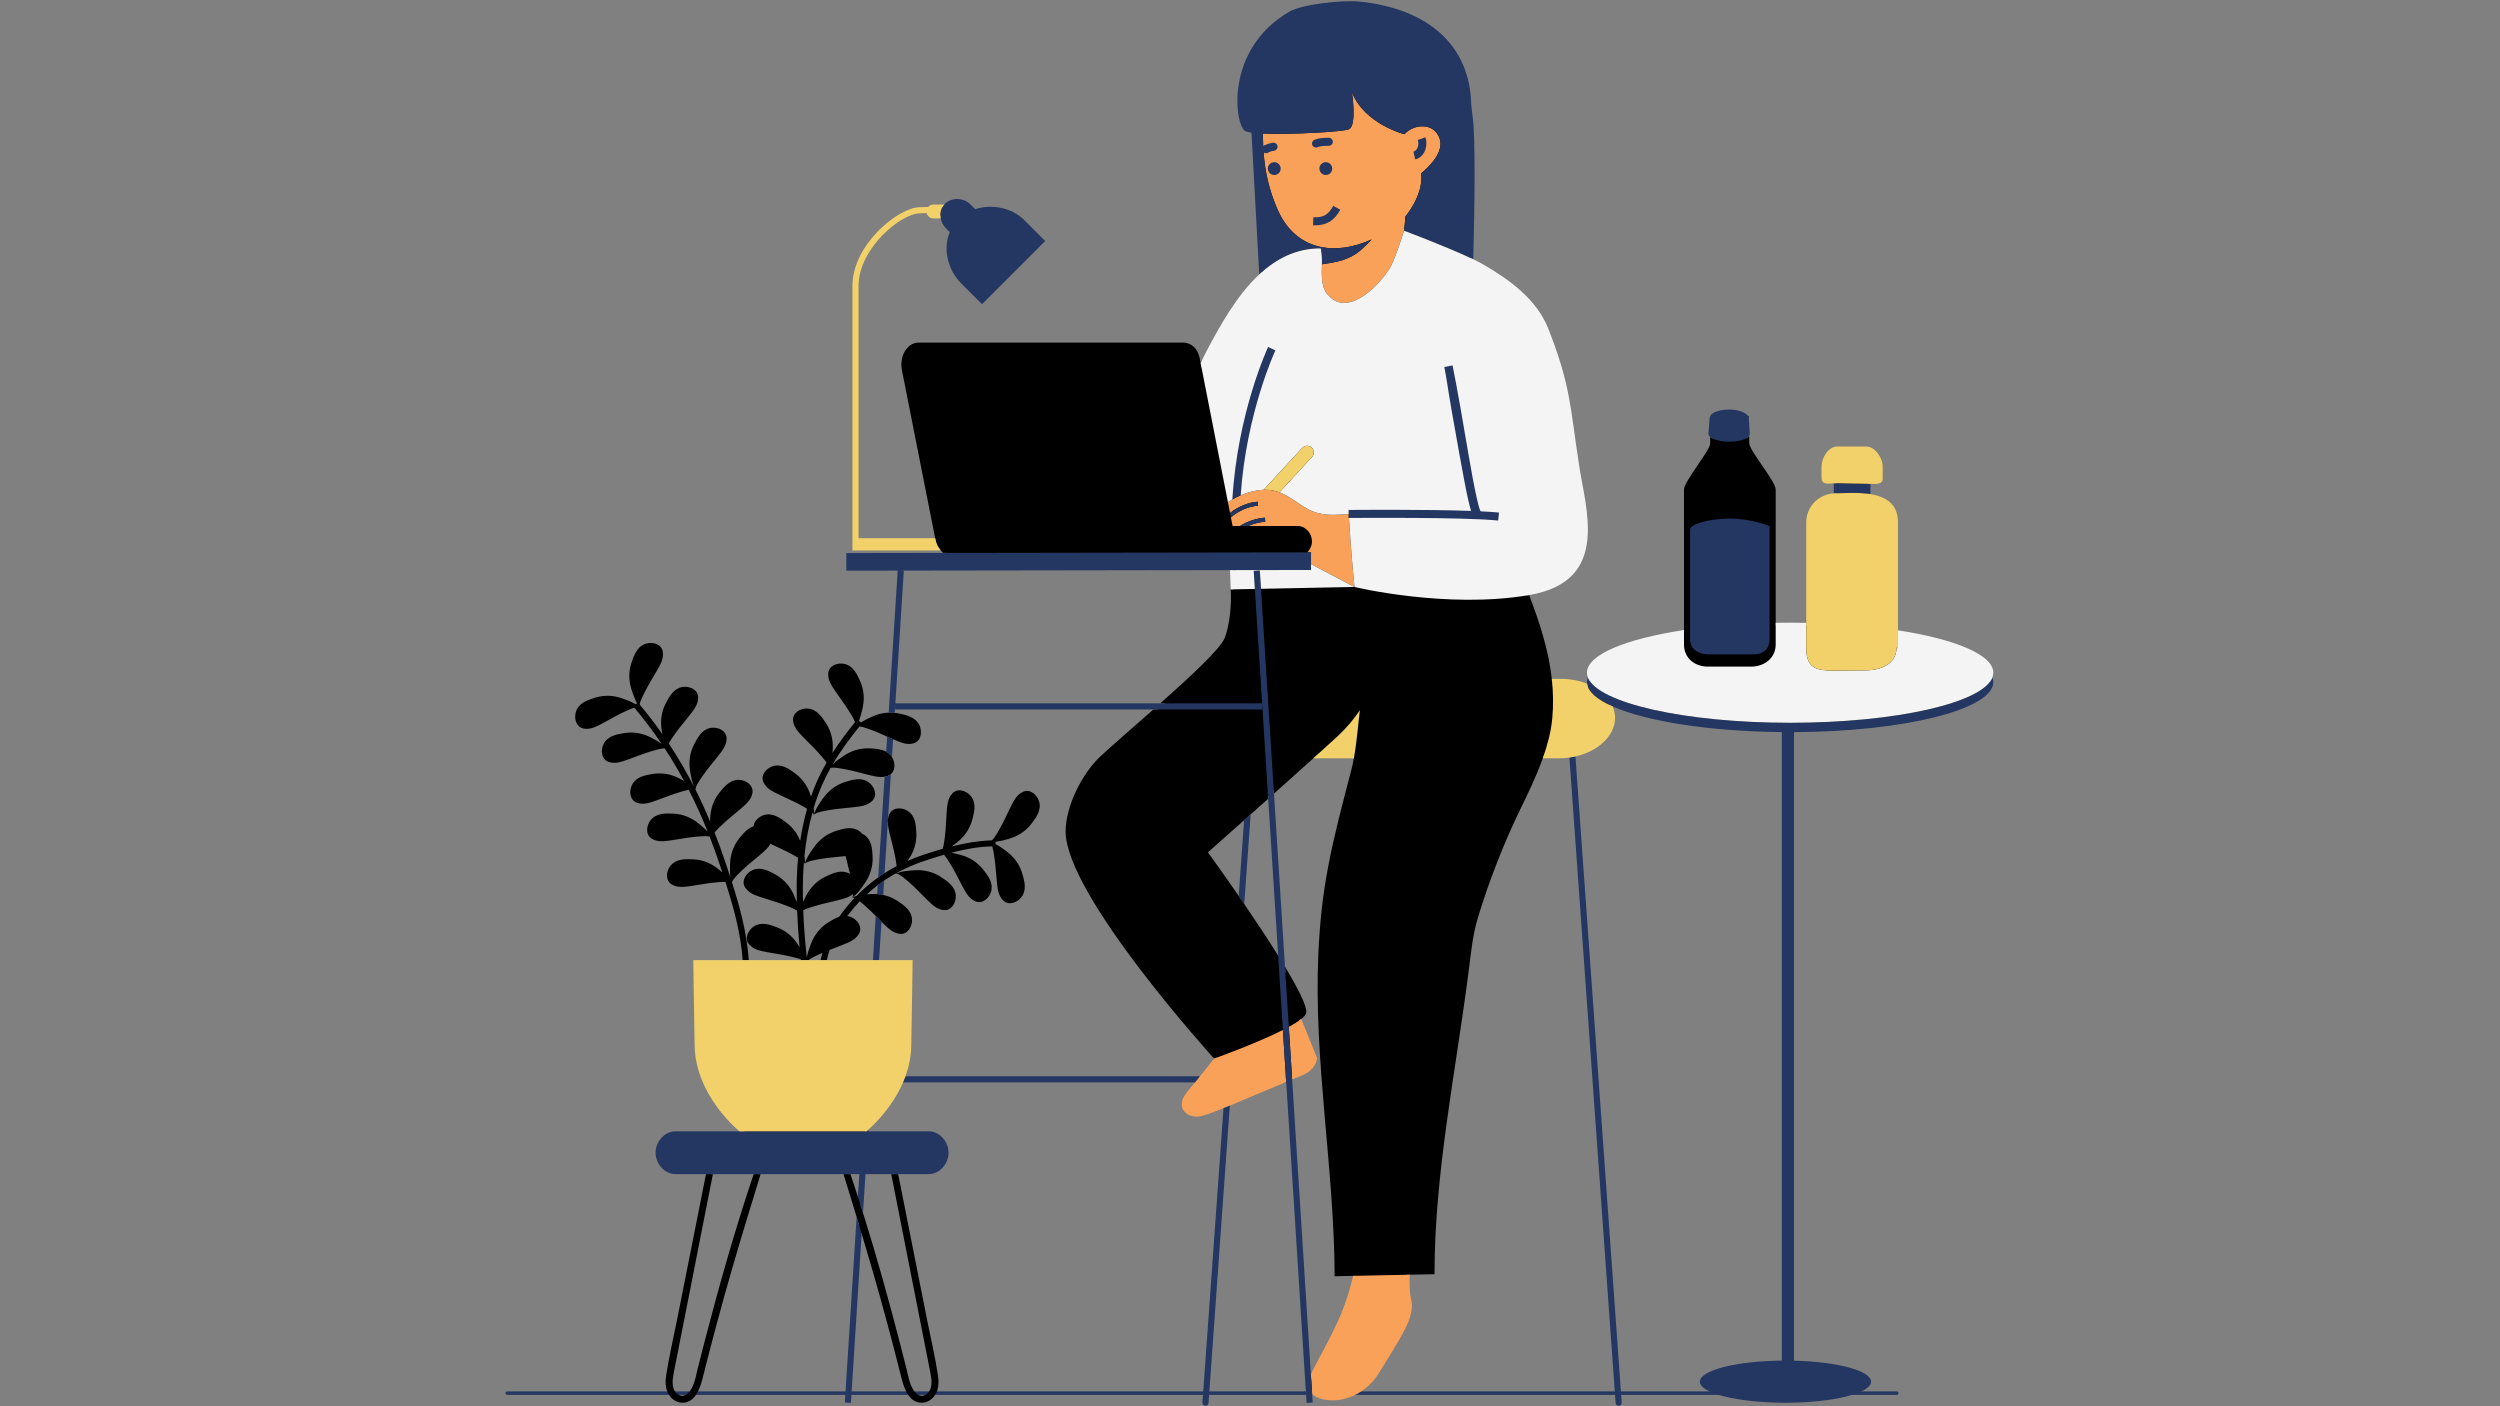 <svg xmlns="http://www.w3.org/2000/svg" xmlns:xlink="http://www.w3.org/1999/xlink" width="1920" zoomAndPan="magnify" viewBox="0 0 1440 810" height="1080" preserveAspectRatio="xMidYMid meet" version="1.2"><rect x="0" y="0" width="1440" height="810" fill="#808080" stroke="none"/><defs><clipPath id="7d95f69a91"><path d="M 377 0 L 1148.805 0 L 1148.805 810 L 377 810 Z M 377 0 "/></clipPath><clipPath id="1f07f633cd"><path d="M 691 132 L 1148.805 132 L 1148.805 417 L 691 417 Z M 691 132 "/></clipPath></defs><g id="c8c2cea94a"><path style="fill:none;stroke-width:2;stroke-linecap:round;stroke-linejoin:miter;stroke:#243762;stroke-opacity:1;stroke-miterlimit:4;" d="M 1.002 0.999 L 795.786 0.999 " transform="matrix(1.007,0,0,1.007,291.179,801.444)"/><path style=" stroke:none;fill-rule:nonzero;fill:currentColor;fill-opacity:1;" d="M 331.824 409.691 C 333.527 404.887 338.383 403.227 342.836 401.855 C 348.141 400.227 353.473 400.488 358.668 402.367 C 360.926 403.18 363.844 404.242 366.203 405.668 L 366.91 405.074 C 365.539 402.656 364.559 399.684 363.809 397.383 C 362.09 392.129 361.992 386.789 363.785 381.539 C 365.289 377.129 367.09 372.328 371.953 370.773 C 375.703 369.578 381.078 370.832 381.777 375.465 C 382.391 379.578 380.266 382.918 378.355 386.336 C 376.07 390.422 373.469 394.344 371.41 398.555 C 370.953 399.492 368.867 403.383 368.418 405.773 C 373.059 411.312 377.418 417 381.535 422.863 C 381.406 422.16 381.285 421.477 381.176 420.848 C 380.246 415.398 380.926 410.102 383.461 405.168 C 385.59 401.02 388.07 396.539 393.105 395.703 C 396.992 395.059 402.125 397.09 402.141 401.777 C 402.152 405.93 399.562 408.926 397.172 412.031 C 394.32 415.742 391.18 419.246 388.527 423.109 C 388.059 423.793 386.316 426.16 385.219 428.258 C 390.594 436.371 395.531 444.84 400.074 453.766 C 398.684 450.973 398.027 447.199 397.547 444.398 C 396.613 438.949 397.293 433.652 399.824 428.719 C 401.961 424.574 404.441 420.09 409.473 419.254 C 413.359 418.613 418.492 420.645 418.512 425.328 C 418.523 429.48 415.934 432.477 413.547 435.582 C 410.691 439.293 407.551 442.797 404.898 446.66 C 404.121 447.797 399.812 453.582 400.809 455.047 C 400.586 454.719 400.383 454.363 400.188 453.992 C 400.324 454.262 400.457 454.531 400.594 454.797 C 400.66 454.883 400.742 454.961 400.809 455.047 C 400.77 454.996 400.703 454.957 400.648 454.914 C 403.609 460.801 406.398 466.883 409.035 473.195 C 409.043 472.609 409.059 472.035 409.074 471.5 C 409.227 465.977 410.934 460.914 414.387 456.574 C 417.293 452.93 420.605 449.016 425.703 449.184 C 429.641 449.32 434.277 452.316 433.371 456.914 C 432.57 460.988 429.441 463.418 426.492 465.992 C 422.965 469.07 419.195 471.891 415.836 475.16 C 415.246 475.734 413.09 477.699 411.602 479.531 C 413.773 485.07 415.852 490.758 417.82 496.66 C 418.789 499.562 419.773 502.523 420.75 505.531 C 420.375 502.934 420.441 500.059 420.504 497.809 C 420.656 492.281 422.363 487.219 425.816 482.875 C 428.082 480.035 430.609 477.059 434.02 475.953 C 434.312 472.918 437.129 470.348 439.996 469.484 C 444.883 468.012 449.086 470.941 452.832 473.723 C 456.562 476.496 459.223 480.082 460.91 484.293 C 461.887 477.867 463.211 471.703 464.902 465.836 C 463.414 464.918 461.953 464.152 461.445 463.863 C 457.359 461.566 452.992 459.809 448.797 457.734 C 445.285 456.004 441.637 454.457 439.816 450.723 C 437.762 446.512 441.477 442.426 445.242 441.293 C 450.129 439.82 454.336 442.75 458.078 445.527 C 462.531 448.832 465.477 453.289 467.043 458.594 C 467.07 458.68 467.098 458.777 467.125 458.867 C 468.066 456.188 469.062 453.551 470.16 451.004 C 471.945 446.887 473.965 442.992 476.109 439.266 C 474.812 437.41 473.059 435.484 472.559 434.895 C 469.523 431.32 466.039 428.164 462.812 424.766 C 460.121 421.922 457.234 419.211 456.82 415.074 C 456.352 410.414 461.25 407.867 465.18 408.109 C 470.273 408.418 473.203 412.621 475.754 416.527 C 478.785 421.172 480.008 426.367 479.637 431.883 C 479.602 432.449 479.555 433.062 479.508 433.691 C 483.711 427.145 488.211 421.25 492.512 415.961 C 491.594 413.688 489.758 410.832 489.297 410.055 C 486.895 406.031 483.98 402.332 481.371 398.449 C 479.184 395.199 476.789 392.047 477.066 387.898 C 477.375 383.227 482.633 381.527 486.469 382.418 C 491.438 383.57 493.629 388.199 495.492 392.473 C 497.711 397.559 498.051 402.887 496.773 408.266 C 496.289 410.305 495.68 412.859 494.766 415.145 L 495.945 416.113 C 498.008 414.773 500.402 413.676 502.305 412.805 C 505.402 411.391 508.598 410.59 511.859 410.453 C 512.402 410.43 512.949 410.434 513.496 410.453 L 518.586 330.324 L 518.84 330.34 L 513.75 410.465 C 514.293 410.488 514.836 410.527 515.379 410.582 C 516.266 410.676 517.152 410.805 518.047 411 C 522.598 411.996 527.57 413.254 529.664 417.902 C 531.277 421.492 530.633 426.977 526.105 428.191 C 522.094 429.27 518.535 427.531 514.922 426.016 C 514.754 425.945 514.582 425.867 514.414 425.793 C 513.879 425.566 513.352 425.328 512.82 425.094 L 512.238 434.285 C 512.758 434.75 513.242 435.289 513.668 435.926 C 513.699 435.973 513.727 436.027 513.758 436.074 C 515.617 438.988 515.984 443.531 513.137 445.867 C 512.766 446.172 512.352 446.441 511.871 446.664 C 511.727 446.727 511.582 446.766 511.441 446.824 L 509.875 471.414 L 511.5 471.598 C 511.5 471.57 511.504 471.543 511.508 471.52 C 511.648 470.66 511.883 469.801 512.281 468.941 C 514.258 464.695 519.773 465.004 523.027 467.215 C 527.25 470.082 527.625 475.195 527.824 479.848 C 528.062 485.395 526.461 490.484 523.328 495.043 C 523.148 495.301 522.953 495.582 522.762 495.859 C 525.594 494.625 528.508 493.492 531.531 492.48 C 535.281 491.23 539.109 490.031 542.984 488.93 C 543.75 486.582 544.113 482.938 544.242 482.008 C 544.875 477.359 544.898 472.656 545.277 467.992 C 545.594 464.082 545.688 460.129 548.484 457.059 C 551.645 453.598 556.812 455.547 559.258 458.629 C 562.426 462.625 561.254 467.617 560.047 472.121 C 558.613 477.48 555.559 481.859 551.207 485.27 C 550.316 485.969 549.301 486.762 548.219 487.535 C 555.875 485.613 563.664 484.273 571.383 484.035 C 573.121 482.332 575.199 478.453 575.723 477.551 C 578.082 473.504 579.906 469.164 582.039 464.996 C 583.824 461.512 585.426 457.887 589.188 456.121 C 593.43 454.129 597.457 457.91 598.539 461.695 C 599.934 466.598 596.945 470.762 594.109 474.461 C 590.734 478.863 586.238 481.742 580.91 483.227 C 578.758 483.828 576.012 484.582 573.422 484.848 L 573.414 486.188 C 575.664 487.355 577.875 488.977 579.617 490.266 C 584.062 493.551 587.238 497.844 588.824 503.164 C 590.152 507.629 591.461 512.586 588.41 516.672 C 586.047 519.824 580.938 521.914 577.688 518.543 C 574.801 515.555 574.598 511.598 574.172 507.703 C 573.664 503.051 573.508 498.348 572.746 493.723 C 572.605 492.879 572.207 489.805 571.516 487.504 C 563.664 487.672 555.707 489.137 547.879 491.195 C 549.598 491.496 551.285 491.91 552.707 492.262 C 558.074 493.598 562.648 496.352 566.148 500.656 C 569.086 504.277 572.195 508.355 570.934 513.293 C 569.957 517.109 566.035 521 561.742 519.125 C 557.93 517.469 556.23 513.891 554.348 510.457 C 552.098 506.348 550.16 502.062 547.68 498.082 C 547.191 497.297 545.402 494.176 543.758 492.336 C 540.008 493.418 536.293 494.602 532.656 495.82 C 527.121 497.664 521.98 499.871 517.168 502.441 C 516.762 502.773 516.344 503.082 515.926 503.336 C 518.934 501.746 523.559 501.465 526.855 501.266 C 532.371 500.938 537.562 502.191 542.188 505.25 C 546.078 507.828 550.258 510.785 550.539 515.879 C 550.75 519.812 548.172 524.695 543.512 524.199 C 539.383 523.754 536.688 520.848 533.863 518.137 C 530.492 514.895 527.352 511.383 523.797 508.328 C 522.758 507.43 517.492 502.527 515.918 503.34 C 515.918 503.34 515.914 503.34 515.91 503.34 C 515.914 503.34 515.918 503.34 515.918 503.336 C 516.055 503.254 516.156 503.113 516.246 502.941 C 513.832 504.27 511.496 505.688 509.25 507.211 C 508.668 507.609 508.105 508.035 507.535 508.441 L 507.105 515.191 C 507.648 515.27 508.188 515.367 508.723 515.48 C 511.625 516.102 514.395 517.227 516.98 518.941 C 520.867 521.516 525.055 524.477 525.332 529.57 C 525.539 533.5 522.961 538.387 518.305 537.887 C 514.172 537.445 511.477 534.539 508.656 531.824 C 508.348 531.531 508.047 531.223 507.742 530.922 C 507.227 530.414 506.715 529.895 506.203 529.379 L 504.598 554.648 L 524.016 554.648 C 523.934 560.785 523.625 582.855 523.258 602.293 C 523.156 607.949 522.066 613.699 520.012 619.375 L 519.219 621.562 L 691.941 621.562 L 695.012 617.766 C 698.285 613.695 700.602 610.746 700.602 610.746 L 701.453 609.656 L 700.98 609.137 C 699.918 609.527 699.32 609.738 699.32 609.738 L 699.316 609.734 C 699.242 609.656 613.633 515.477 613.801 478.836 C 613.867 464.27 623.27 445.609 633.758 435.75 C 639.801 430.07 651.859 419.703 664.402 408.625 L 666.871 408.625 L 668.723 406.988 L 517.293 406.988 L 517.293 406.734 L 669 406.734 L 669.465 406.324 C 669.938 405.906 670.371 405.512 670.832 405.102 L 668.379 405.102 C 685.672 389.734 702.777 373.816 705.336 367.66 C 708.359 360.391 709.473 347.52 708.891 339.492 L 709.164 339.484 L 710.523 339.457 C 710.523 339.43 710.523 339.398 710.52 339.371 C 710.5 338.844 710.332 334.445 710.129 328.316 L 710.078 326.734 L 489.121 327.074 L 489.121 320.191 L 547.551 320.098 L 545.691 318.469 L 543.219 318.469 C 542.742 318.051 542.285 317.574 541.863 317.055 C 541.453 316.551 541.078 316 540.727 315.422 L 492.641 315.422 L 492.641 164.668 C 492.641 142.188 518.277 121.027 529.926 120.977 C 531.5 120.969 533.125 120.914 534.754 120.812 L 535.43 120.77 L 535.875 120.262 C 536.336 119.738 536.961 119.449 537.637 119.449 L 544.648 119.434 L 545.273 118.746 L 545.512 118.508 C 546.957 117.062 549.02 116.266 551.324 116.266 C 553.773 116.266 556.082 117.172 557.668 118.754 L 561.27 122.355 L 562.223 122.043 C 564.848 121.176 567.637 120.738 570.512 120.738 C 577.586 120.738 584.289 123.383 588.902 127.996 L 599.723 138.816 L 565.637 172.902 L 554.812 162.082 C 547.375 154.641 544.809 143.23 548.566 134.336 L 548.996 133.32 L 546.047 130.375 C 544.742 129.066 543.824 127.34 543.461 125.5 L 543.203 124.18 L 537.656 124.191 C 536.559 124.191 535.613 123.445 535.352 122.375 L 535.035 121.059 L 533.684 121.125 C 532.523 121.184 531.266 121.223 529.926 121.23 C 518.047 121.281 492.895 141.867 492.895 164.668 L 492.895 311.656 L 539.078 311.656 C 538.918 311.121 538.77 310.578 538.656 310.023 C 538.656 310.02 538.656 310.016 538.656 310.012 L 519.523 213.289 C 517.887 204.918 522.645 197.324 529.16 197.324 L 681.375 197.324 C 685.906 197.324 689.863 200.457 691.008 206.273 L 691.582 209.195 L 692.125 211.961 L 693.07 209.867 C 694.148 207.488 695.188 205.336 696.258 203.297 C 704.246 188.164 713.82 171.031 726.422 159.285 L 726.98 158.766 L 722.418 74.961 L 721.078 74.781 C 719.023 74.508 718.297 74.223 718.082 74.113 C 716.973 73.559 714.68 68.66 714.398 59.863 C 714.145 51.863 715.484 24.496 743.355 8.199 C 749.285 4.734 766.426 2.316 778.098 2.316 C 779.922 2.316 781.473 2.383 782.715 2.508 C 822.73 6.578 845.719 28.027 845.781 61.352 C 845.781 61.863 845.766 62.355 845.746 62.852 L 845.727 63.574 L 845.84 65.234 L 846.293 65.238 C 847.961 72.488 848.199 102.078 846.961 149.293 L 846.934 150.348 L 847.887 150.809 C 850.133 151.891 851.973 152.848 853.352 153.645 C 866.949 161.488 883.426 172.676 890.199 189.691 C 900.602 215.84 902.566 230.086 905.285 249.809 C 906.016 255.133 906.777 260.637 907.766 266.945 C 908.254 270.445 908.945 274.188 909.68 278.152 C 912.77 294.871 916.273 313.82 907.188 326.84 C 901.984 334.293 893.258 338.977 880.504 341.152 L 878.543 341.488 L 879.129 343.023 C 879.68 342.934 880.23 342.859 880.777 342.766 C 880.777 342.766 880.781 342.766 880.781 342.766 C 886.828 358.613 891.988 374.418 893.832 391.02 C 893.895 391.562 893.926 392.109 893.977 392.656 L 899.027 392.656 C 904.133 392.656 909.16 393.586 913.574 395.344 L 916.152 396.375 L 915.77 393.395 C 915.746 393.227 915.719 393.062 915.719 392.891 C 915.719 392.215 915.855 391.52 916.141 390.766 L 916.359 390.188 L 916.141 389.613 C 915.855 388.859 915.719 388.164 915.719 387.488 C 915.719 378.562 937.008 369.57 969.973 364.555 L 969.973 281.969 C 969.973 277.301 985.062 259.402 985.062 255.512 C 985.062 253.723 985.078 253.219 985.094 251.664 C 985.516 252.027 986.074 252.363 986.715 252.668 L 986.734 250.918 L 986.156 250.422 C 985.785 250.105 985.703 249.895 985.691 249.895 L 986.391 240.77 C 986.457 240.59 986.559 240.34 986.648 240.191 C 987.281 239.113 990.742 237.516 996.164 237.516 C 1001.184 237.516 1004.656 239.27 1005.523 240.516 L 1005.758 240.855 L 1005.758 241.973 C 1005.758 241.973 1006.23 249.906 1006.238 250.02 C 1006.238 250.02 1006.227 250.078 1006.145 250.199 L 1005.84 250.637 C 1005.84 250.637 1005.879 251.762 1005.906 252.449 C 1006.617 252.051 1007.16 251.602 1007.492 251.121 C 1007.551 253.125 1007.613 253.531 1007.613 255.512 C 1007.613 259.402 1022.801 277.301 1022.801 281.969 L 1022.801 360.371 L 1022.832 360.371 C 1025.574 360.324 1028.328 360.293 1031.117 360.293 C 1034.242 360.293 1037.32 360.332 1040.379 360.391 L 1042.047 360.426 L 1042.047 300.824 C 1042.047 292.836 1048.328 286.254 1056.344 285.84 L 1057.891 285.758 L 1057.891 276.664 L 1055.152 276.824 C 1054.398 276.875 1053.691 276.926 1053.051 276.926 C 1051.156 276.926 1050.848 276.645 1050.848 274.906 L 1050.848 268.695 C 1050.848 264.387 1054.398 258.832 1058.168 258.832 L 1075.02 258.832 C 1078.953 258.832 1082.801 264.48 1082.801 268.695 L 1082.801 275.516 C 1082.801 276.449 1082.801 277.125 1079.551 277.125 C 1079.047 277.125 1078.527 277.109 1077.992 277.094 L 1075.758 277.043 L 1075.758 286.008 L 1077.125 286.234 C 1087.004 287.863 1091.605 292.496 1091.605 300.824 L 1091.605 364.461 L 1092.988 364.676 C 1125.512 369.703 1146.523 378.66 1146.523 387.492 C 1146.523 388.172 1146.387 388.863 1146.102 389.617 L 1145.883 390.195 L 1146.102 390.77 C 1146.387 391.523 1146.523 392.219 1146.523 392.895 C 1146.523 405.77 1101.051 419.766 1033.359 420.082 L 1031.734 420.086 L 1031.734 785.344 L 1033.328 785.383 C 1060.879 786.055 1076.117 791.992 1076.117 795.836 C 1076.117 800.227 1057.977 806.348 1028.43 806.352 C 998.891 806.352 980.75 800.227 980.75 795.836 C 980.75 791.648 998.094 785.629 1026.34 785.332 L 1027.957 785.316 L 1027.957 420.078 L 1026.34 420.062 C 986.219 419.664 949.148 414.062 929.59 405.449 L 925.82 403.789 L 927.426 407.582 C 928.297 409.641 928.711 411.758 928.648 413.871 C 928.398 422.941 919.531 431.266 907.094 434.121 L 905.73 434.434 L 932.473 807.969 L 932.344 808.105 C 932.285 808.105 932.223 808.062 932.219 807.988 L 905.48 434.496 L 903.746 434.742 C 901.746 435.031 899.73 435.176 897.754 435.176 L 889.191 435.176 C 889.004 435.719 888.824 436.266 888.629 436.809 C 884.938 447.191 880.02 457.277 875.59 466.348 C 866.414 485.141 857.395 508.168 851.199 528.816 C 848.23 538.723 847.27 549.027 845.977 559.16 C 838.609 616.898 826.254 675.66 826.281 733.938 L 812.027 734.23 L 810.391 734.266 C 810.094 740.41 810.398 745.445 811.301 749.23 C 813.172 757.09 806.977 767.117 798.406 780.996 C 796.75 783.684 794.996 786.523 793.184 789.535 C 786.316 800.941 775.406 805.004 767.484 805.004 C 763.27 805.004 759.469 803.895 756.789 801.883 L 753.953 799.758 L 754.371 806.34 L 754.117 806.359 L 742.395 621.832 L 739.848 621.832 L 739.543 621.961 C 737.457 622.852 730.332 625.887 722.039 629.328 C 716.73 631.574 711.945 633.602 707.75 635.328 L 706.816 635.715 L 694.484 807.992 C 694.48 808.047 694.441 808.086 694.402 808.098 L 694.266 807.973 L 694.23 807.969 L 706.555 635.832 L 704.129 636.809 C 699.324 638.746 692.617 641.34 689.863 641.559 L 689.758 641.566 C 689.758 641.566 689.43 641.582 689.266 641.582 C 687.809 641.582 686.332 641.211 685.113 640.527 C 684.125 639.977 682.855 638.973 682.441 637.316 C 681.715 634.441 683.844 631.371 686.258 628.484 C 687.359 627.168 688.469 625.828 689.555 624.5 L 691.75 621.832 L 519.066 621.832 L 518.645 622.816 C 512.527 636.984 502.105 646.82 499.059 649.5 L 498.547 649.945 L 498.336 653.273 L 534.957 653.273 C 540.172 653.273 544.746 658.273 544.746 663.969 C 544.746 669.66 540.172 674.656 534.957 674.656 L 515.352 674.656 L 515.676 676.293 L 517.344 676.293 C 520.855 693.984 524.371 711.676 527.879 729.371 C 529.98 739.914 532.07 750.453 534.168 761 C 536.199 771.238 538.617 781.473 540.211 791.785 C 540.812 795.695 540.891 799.867 538.699 803.336 C 536.875 806.23 533.719 808.238 530.211 807.953 C 523.078 807.375 520.559 798.938 519.129 793.254 C 514.047 772.949 508.605 752.715 502.812 732.59 C 500.699 725.254 498.523 717.938 496.332 710.625 C 496.305 710.527 496.273 710.438 496.246 710.344 L 494.699 710.52 L 488.613 806.352 L 488.359 806.336 L 494.77 705.434 C 494.32 703.938 493.871 702.441 493.418 700.945 C 490.922 692.723 488.398 684.504 485.859 676.289 L 487.57 676.289 C 487.52 676.125 487.469 675.969 487.422 675.805 L 487.066 674.656 L 436.922 674.656 L 436.566 675.805 C 436.516 675.965 436.465 676.129 436.414 676.289 L 438.125 676.289 C 432.348 695.016 426.605 713.754 421.18 732.59 C 415.383 752.711 409.945 772.949 404.859 793.254 C 403.422 798.938 400.914 807.371 393.777 807.953 C 390.258 808.234 387.117 806.223 385.281 803.332 C 383.098 799.867 383.168 795.691 383.773 791.781 C 385.371 781.469 387.789 771.234 389.82 760.996 C 391.922 750.453 394.008 739.91 396.109 729.371 C 399.617 711.672 403.133 693.98 406.648 676.289 L 408.312 676.289 L 408.637 674.656 L 389.031 674.656 C 383.82 674.656 379.25 669.66 379.25 663.969 C 379.25 658.27 383.82 653.27 389.031 653.27 L 430.621 653.27 L 426.977 650.363 C 426.727 650.164 402.254 630.301 401.754 602.301 C 401.387 582.867 401.082 560.793 400.996 554.66 L 429.516 554.66 L 429.402 553.027 L 427.766 553.027 C 426.676 537.352 422.406 522.133 417.832 507.945 C 415.59 507.926 413.062 508.219 412.305 508.277 C 407.633 508.656 403.031 509.645 398.391 510.277 C 394.512 510.805 390.625 511.566 387.023 509.488 C 382.965 507.148 383.758 501.688 386.246 498.633 C 389.473 494.676 394.598 494.754 399.254 494.961 C 404.797 495.215 409.73 497.254 413.992 500.773 C 414.629 501.297 415.332 501.879 416.051 502.504 C 415.527 500.914 415.004 499.34 414.484 497.781 C 412.652 492.297 410.727 486.996 408.719 481.832 C 406.344 481.363 401.922 481.887 400.871 481.969 C 396.199 482.352 391.598 483.336 386.957 483.973 C 383.078 484.5 379.191 485.258 375.59 483.188 C 371.535 480.844 372.324 475.379 374.812 472.328 C 378.039 468.375 383.164 468.445 387.82 468.656 C 393.363 468.906 398.297 470.949 402.559 474.469 C 404.109 475.746 406.031 477.344 407.641 479.082 C 404.27 470.633 400.633 462.598 396.703 454.91 C 394.559 455.34 392.266 456.074 391.559 456.277 C 387.047 457.57 382.734 459.438 378.309 460.969 C 374.609 462.246 370.945 463.754 367.008 462.43 C 362.57 460.93 362.273 455.418 364.113 451.934 C 366.504 447.422 371.543 446.488 376.148 445.777 C 381.633 444.938 386.871 445.973 391.742 448.586 C 392.453 448.969 393.234 449.387 394.039 449.844 C 390.539 443.348 386.816 437.094 382.844 431.047 C 380.414 431.062 376.199 432.438 375.191 432.723 C 370.684 434.016 366.371 435.883 361.945 437.414 C 358.242 438.695 354.582 440.203 350.645 438.875 C 346.207 437.379 345.91 431.863 347.75 428.383 C 350.133 423.871 355.176 422.938 359.785 422.227 C 365.266 421.387 370.504 422.422 375.379 425.035 C 377.098 425.957 379.223 427.105 381.105 428.445 C 376.238 421.242 371.008 414.316 365.371 407.609 C 363.09 408.316 360.375 409.66 359.609 410.004 C 355.336 411.938 351.336 414.414 347.184 416.57 C 343.707 418.379 340.305 420.402 336.215 419.66 C 331.609 418.816 330.512 413.402 331.824 409.691 Z M 737.852 550.305 L 731.898 456.617 L 730.348 458 L 730.48 460.07 C 727.035 463.148 723.637 466.172 720.387 469.066 C 719.789 469.594 719.223 470.102 718.637 470.621 L 715.203 518.566 C 715.699 519.289 716.184 519.992 716.688 520.727 C 723.137 530.164 730.137 540.672 736.219 550.41 L 736.246 550.82 Z M 716.613 472.422 C 704.758 482.965 695.766 490.938 695.766 490.938 C 695.766 490.938 703.629 501.77 713.488 516.07 C 713.977 516.773 714.477 517.512 714.973 518.23 L 718.363 470.863 C 717.781 471.383 717.184 471.914 716.613 472.422 Z M 740.383 560.395 L 740.156 556.82 C 747.594 569.172 752.832 579.43 752.414 583.258 C 752.297 584.309 751.254 585.547 749.562 586.906 C 749.152 587.238 748.691 587.578 748.207 587.922 L 748.895 589.688 L 757 609.73 C 756.434 613.008 753.609 616.176 749.836 617.707 C 747.734 618.566 745.676 619.41 743.656 620.246 L 742.574 620.695 L 753.824 797.758 L 756.531 792.207 C 757.887 789.426 759.641 786.148 761.668 782.359 C 765.504 775.191 770.273 766.273 773.91 757.574 C 776.723 750.859 779.109 743.355 781.004 735.27 L 781.098 734.863 L 779.414 734.898 L 768.762 735.113 C 768.555 673.219 756.605 611.086 759.367 549.637 C 760.16 531.848 761.82 515.723 765.242 498.039 C 768.785 479.738 773.473 462.23 778.176 444.246 C 778.824 441.77 779.352 439.293 779.812 436.809 C 779.914 436.266 779.996 435.719 780.09 435.176 L 758.281 435.176 C 757.688 435.715 757.09 436.254 756.469 436.809 C 749.77 442.84 741.777 449.992 733.82 457.094 L 733.688 455.023 C 733.371 455.309 733.051 455.59 732.734 455.875 L 732.141 456.406 L 738.551 557.324 L 738.758 557.664 C 739.328 558.613 739.859 559.512 740.383 560.395 Z M 512.582 424.992 C 512.051 424.758 511.52 424.531 510.992 424.293 C 508.027 422.953 505.07 421.59 502.008 420.5 C 501.098 420.176 497.523 418.758 495.074 418.406 C 489.895 424.785 484.43 432.051 479.625 440.254 C 481.527 438.395 483.949 436.738 485.848 435.449 C 490.426 432.348 495.531 430.781 501.07 431.051 C 504.281 431.211 507.688 431.484 510.434 433.008 C 510.988 433.312 511.512 433.672 512.004 434.086 Z M 511.191 446.926 C 510.637 447.121 510.082 447.281 509.523 447.379 C 506.523 447.914 503.512 447.086 500.488 446.379 C 495.93 445.316 491.441 443.898 486.828 443.082 C 485.699 442.883 480.617 441.785 478.422 442.301 C 476.617 445.527 474.922 448.895 473.402 452.406 C 471.613 456.535 470.051 460.859 468.699 465.355 C 468.918 466.836 469.004 468.289 468.82 469.582 C 469.48 466.246 472.18 462.469 474.102 459.785 C 477.32 455.289 481.566 452.055 486.859 450.387 C 491.309 448.992 496.242 447.605 500.371 450.602 C 503.559 452.914 505.727 457.992 502.402 461.297 C 499.457 464.223 495.504 464.488 491.617 464.969 C 486.973 465.547 482.273 465.777 477.656 466.605 C 476.305 466.852 469.172 467.852 468.82 469.586 C 468.82 469.586 468.816 469.59 468.816 469.59 C 468.816 469.59 468.816 469.586 468.82 469.586 C 468.879 469.152 468.531 468.621 467.953 468.062 C 465.781 475.887 464.242 484.227 463.359 493.051 C 463.641 494.703 463.773 496.344 463.57 497.785 C 463.617 497.441 463.402 497.035 463.031 496.605 C 462.645 501.438 462.426 506.395 462.418 511.496 C 462.414 514.152 462.453 516.828 462.516 519.52 C 463.152 518.16 463.84 516.867 464.434 515.746 C 467.031 510.867 470.816 507.098 475.84 504.754 C 480.066 502.781 484.773 500.758 489.266 503.18 C 489.383 503.246 489.492 503.336 489.613 503.406 C 488.879 500.27 488.012 497.164 487.297 494.023 C 487.227 493.711 487.152 493.395 487.078 493.078 C 486.84 493.109 486.605 493.137 486.367 493.164 C 481.723 493.742 477.023 493.969 472.41 494.801 C 471.059 495.043 463.914 496.047 463.574 497.781 C 464.227 494.445 466.93 490.664 468.852 487.98 C 472.074 483.488 476.316 480.25 481.609 478.586 C 486.059 477.191 490.992 475.805 495.121 478.797 C 495.672 479.195 496.176 479.703 496.641 480.242 C 497.059 480.441 497.465 480.66 497.832 480.906 C 502.051 483.777 502.426 488.887 502.625 493.543 C 502.859 499.09 501.258 504.18 498.125 508.734 C 496.258 511.457 493.621 515.285 490.703 517.039 C 491.152 516.77 491.32 515.938 491.355 514.902 C 488.895 517.043 485.66 517.746 482.477 518.578 C 477.949 519.762 473.32 520.609 468.855 522.043 C 468.016 522.312 464.848 523.207 462.66 524.281 C 462.988 533.07 463.676 542.121 464.711 551.527 C 465.172 548.859 466.211 546.035 467.027 543.84 C 468.961 538.66 472.215 534.426 476.887 531.434 C 478.906 530.141 481.055 528.824 483.312 528.09 C 486.098 524.195 489.051 520.566 492.203 517.234 C 491.582 516.961 491.047 516.855 490.703 517.039 C 491.5 516.613 492.418 516.289 493.391 516.027 C 497.258 512.082 501.398 508.539 505.836 505.387 C 506.395 504.988 506.977 504.617 507.547 504.23 Z M 509.75 473.598 L 507.816 504.055 C 508.387 503.668 508.945 503.27 509.527 502.895 C 511.77 501.465 514.082 500.117 516.469 498.871 C 516.258 496.816 515.828 494.703 515.711 494.023 C 514.926 489.398 513.539 484.906 512.5 480.34 C 512 478.121 511.434 475.906 511.379 473.699 C 511.379 473.676 511.379 473.652 511.379 473.629 Z M 507.27 508.645 C 506.695 509.055 506.113 509.449 505.555 509.875 C 503.395 511.516 501.316 513.27 499.305 515.121 C 500.129 515.059 500.922 515.008 501.648 514.965 C 502.859 514.895 504.051 514.91 505.227 514.992 C 505.773 515.031 506.316 515.094 506.855 515.168 Z M 514.699 674.656 L 496.977 674.656 L 495.73 694.277 C 496.184 695.711 496.645 697.145 497.094 698.582 C 504.895 723.477 511.891 748.629 518.422 773.867 C 519.633 778.535 520.82 783.195 521.992 787.871 C 522.949 791.695 523.598 795.809 525.406 799.355 C 526.965 802.402 530.055 805.672 533.594 803.078 C 537.602 800.16 536.637 794.465 535.828 790.328 C 532.074 771.09 528.242 751.879 524.457 732.645 C 520.754 713.855 517.055 695.07 513.355 676.289 L 515.02 676.289 Z M 489.867 676.289 C 491.328 680.617 492.754 684.953 494.156 689.301 C 494.188 689.398 494.219 689.496 494.25 689.598 L 495.785 689.406 L 496.723 674.656 L 487.594 674.656 L 488.145 676.293 L 489.867 676.293 Z M 504.348 554.66 L 505.965 529.148 C 505.457 528.637 504.938 528.125 504.43 527.605 C 502.535 525.691 500.633 523.781 498.59 522.023 C 498.109 521.609 496.715 520.328 495.199 519.156 C 492.703 521.777 490.32 524.594 488.039 527.602 C 488.684 527.695 489.332 527.852 489.988 528.102 C 493.668 529.504 497.086 533.84 494.746 537.895 C 492.668 541.492 488.922 542.781 485.297 544.262 C 482.832 545.27 480.324 546.18 477.84 547.141 C 477.25 549.074 476.73 551.035 476.254 553.023 L 474.57 553.023 L 474.184 554.656 L 504.348 554.656 Z M 409.281 674.656 L 408.957 676.289 L 410.621 676.289 C 406.926 695.074 403.227 713.855 399.531 732.648 C 395.746 751.879 391.914 771.09 388.156 790.328 C 387.348 794.469 386.383 800.164 390.387 803.078 C 393.93 805.672 397.023 802.402 398.578 799.359 C 400.383 795.809 401.039 791.695 401.992 787.871 C 403.168 783.199 404.355 778.535 405.559 773.867 C 414.047 741.074 423.293 708.418 434.117 676.293 L 435.84 676.293 L 436.391 674.656 Z M 429.672 553.137 L 429.773 554.66 L 473.934 554.66 L 474.227 553.398 C 474.258 553.273 474.293 553.152 474.32 553.027 L 472.637 553.027 C 472.961 551.629 473.309 550.242 473.68 548.863 C 473.203 549.074 472.723 549.27 472.25 549.492 C 471.355 549.918 467.668 551.508 465.719 553.027 L 463.059 553.027 L 462.984 553.082 L 462.98 553.027 L 461.336 553.027 C 461.32 552.879 461.305 552.73 461.289 552.582 C 459.16 551.824 456.629 551.273 455.883 551.086 C 451.34 549.938 446.668 549.379 442.074 548.477 C 438.227 547.719 434.305 547.184 431.57 544.055 C 428.488 540.527 431.008 535.613 434.348 533.531 C 438.676 530.832 443.504 532.559 447.84 534.266 C 453.004 536.297 457.012 539.824 459.91 544.531 C 460.117 544.871 460.34 545.23 460.562 545.598 C 459.883 538.406 459.406 531.41 459.148 524.57 C 457.105 523.184 453.344 521.832 452.43 521.465 C 448.074 519.727 443.516 518.559 439.082 517.059 C 435.375 515.801 431.555 514.75 429.254 511.293 C 426.664 507.387 429.809 502.848 433.395 501.227 C 438.043 499.121 442.598 501.469 446.672 503.734 C 451.523 506.426 455.031 510.453 457.281 515.5 C 457.82 516.707 458.438 518.109 458.992 519.574 C 458.93 516.859 458.891 514.164 458.891 511.496 C 458.898 505.504 459.18 499.695 459.699 494.062 C 458.199 493.133 456.711 492.355 456.195 492.062 C 452.184 489.805 447.902 488.07 443.777 486.043 C 442.414 488.543 440.117 490.379 437.922 492.301 C 434.395 495.379 430.629 498.199 427.266 501.473 C 426.398 502.316 422.133 506.172 421.609 508.188 C 426.109 522.281 430.242 537.379 431.297 553.023 L 429.656 553.023 C 429.66 553.062 429.668 553.098 429.672 553.137 Z M 1007.336 240.926 C 1007.336 240.965 1007.355 241.324 1007.387 241.875 C 1007.387 241.16 1007.387 240.402 1007.387 239.586 L 1006.863 239.586 C 1007.164 240.023 1007.336 240.477 1007.336 240.926 Z M 1007.336 240.926 "/><path style=" stroke:none;fill-rule:nonzero;fill:#f9a159;fill-opacity:1;" d="M 749.562 586.906 C 747.793 588.328 745.305 589.879 742.355 591.488 L 744.281 621.754 C 746.297 620.922 748.352 620.074 750.453 619.215 C 754.57 617.547 758.172 613.879 758.68 609.523 L 750.41 589.074 Z M 779.41 734.895 L 812.027 734.23 C 811.785 739.105 811.867 744.566 812.887 748.852 C 815.293 758.949 806.16 771.145 794.582 790.379 C 784.453 807.195 764.898 810.012 755.809 803.191 L 755.062 791.488 C 759.117 783.172 766.957 769.969 772.402 756.941 C 775.691 749.082 777.938 741.184 779.41 734.895 Z M 730.852 282.188 C 733.078 282.395 735.082 282.898 736.949 283.582 C 745.504 286.734 750.996 293.926 760.285 295.781 C 764.855 296.918 770.859 296.621 776.852 296.047 L 776.875 298.355 C 776.887 298.355 776.934 298.355 776.996 298.352 C 777.953 315.312 780.141 338.023 780.148 338.086 L 780.145 338.09 L 755.145 324.941 L 755.145 318.148 L 753.039 318.152 C 754.664 316.484 755.691 314.152 755.691 311.781 C 755.691 307.328 752.078 302.98 747.625 302.98 L 718.988 302.98 C 721.953 301.668 725.273 300.805 728.812 300.465 L 728.602 298.16 C 723.207 298.676 718.277 300.348 714.184 302.98 L 709.973 302.98 L 708.996 298 C 713.426 294.125 719.59 291.562 724.621 291.305 L 724.504 288.988 C 719.41 289.25 713.254 291.699 708.5 295.465 L 707.285 289.27 C 708.121 288.711 708.977 288.18 709.855 287.676 C 711.406 286.789 713.004 285.992 714.637 285.293 C 719.023 283.414 723.598 282.27 727.836 282.133 C 728.859 282.098 729.871 282.102 730.852 282.188 Z M 818.602 99.828 C 819.207 99.324 819.824 98.801 820.449 98.238 C 826.703 92.582 833.145 84.105 827.625 76.746 C 823.098 70.527 813.473 72.23 808.941 77.316 L 808.945 77.316 L 808.941 77.316 C 808.941 77.316 786.008 71.551 778.723 53.156 C 778.723 53.156 781.781 72.641 776.828 74.516 C 773.023 75.953 743.656 77.605 727.426 76.918 C 727.43 77.219 727.445 77.523 727.445 77.824 C 727.445 80.023 727.508 82.18 727.605 84.316 C 727.715 84.211 727.832 84.113 727.965 84.027 C 729.855 82.785 728.23 88.098 727.82 87.777 C 728.668 99.16 731.094 109.828 735.93 120.832 C 746.512 144.715 769.426 147.418 790.176 137.879 C 788.109 140.086 785.93 142.207 783.602 144.223 C 777.07 149.871 769.344 151.109 761.418 152.23 C 761.285 158.594 760.824 166.266 765.609 170.57 C 777.234 182.801 795.586 163.223 801.094 153.441 C 804.277 147.395 808.68 132.859 808.684 132.848 L 808.684 132.844 C 808.684 132.844 809.48 127.438 809.477 124.754 C 809.48 124.754 809.48 124.754 809.48 124.754 C 809.48 124.754 809.477 124.754 809.477 124.754 C 809.477 124.754 820.121 112.383 818.602 99.828 Z M 685.004 627.438 C 686.102 626.121 687.207 624.785 688.293 623.461 C 689.277 622.262 690.242 621.078 691.168 619.938 C 692.051 618.852 692.898 617.797 693.688 616.816 C 693.703 616.793 693.723 616.773 693.738 616.75 C 697.008 612.688 699.32 609.746 699.32 609.746 C 699.32 609.746 723.211 601.227 738.941 593.277 L 740.637 619.938 L 740.598 619.938 L 740.816 623.191 C 740.816 623.191 740.586 623.289 740.184 623.461 C 738.098 624.352 730.965 627.391 722.676 630.828 C 717.363 633.078 712.574 635.105 708.375 636.836 C 707.109 637.359 705.895 637.855 704.738 638.32 C 697.574 641.207 692.52 642.984 689.992 643.184 C 689.984 643.188 689.961 643.191 689.953 643.191 C 688.035 643.324 685.996 642.891 684.32 641.953 C 682.641 641.02 681.324 639.582 680.855 637.715 C 679.914 633.992 682.539 630.387 685.004 627.438 Z M 685.004 627.438 "/><g clip-rule="nonzero" clip-path="url(#7d95f69a91)"><path style=" stroke:none;fill-rule:nonzero;fill:#243762;fill-opacity:1;" d="M 725.309 158.09 C 735.016 149.039 746.586 142.992 760.762 143.043 C 761.004 144.488 761.215 145.914 761.332 147.32 C 761.457 148.785 761.445 150.457 761.414 152.23 C 769.344 151.105 777.07 149.871 783.602 144.219 C 785.93 142.207 788.109 140.086 790.176 137.875 C 769.426 147.418 746.508 144.711 735.93 120.828 C 731.094 109.828 728.668 99.16 727.82 87.773 C 728.23 88.094 728.727 88.273 729.23 88.273 C 729.672 88.273 730.113 88.152 730.5 87.898 C 731.527 87.223 732.391 87.059 733.949 86.805 C 735.207 86.59 736.055 85.395 735.852 84.137 C 735.645 82.879 734.461 82 733.191 82.238 C 731.555 82.5 729.852 82.785 727.961 84.027 C 727.832 84.113 727.711 84.207 727.602 84.316 C 727.504 82.18 727.441 80.023 727.441 77.824 C 727.441 77.52 727.426 77.219 727.422 76.914 C 743.656 77.602 773.023 75.953 776.824 74.512 C 781.777 72.641 778.719 53.156 778.719 53.156 C 786.004 71.551 808.938 77.312 808.938 77.312 L 808.941 77.316 L 808.941 77.312 C 813.469 72.23 823.094 70.527 827.621 76.746 C 833.141 84.105 826.703 92.582 820.445 98.234 C 819.82 98.801 819.203 99.32 818.598 99.828 C 820.117 112.383 809.469 124.75 809.469 124.75 C 809.469 124.75 809.473 124.746 809.473 124.746 C 809.473 124.746 809.473 124.75 809.473 124.75 C 809.477 127.43 808.68 132.84 808.68 132.84 L 808.68 132.844 C 808.82 132.895 834.383 142.492 848.59 149.336 C 849.375 119.457 850.035 77.84 848.09 66.027 C 847.918 64.977 847.398 60.125 847.383 59.52 C 846.5 26.816 823.496 5.016 782.875 0.883 C 773.922 -0.031 750.309 2.238 742.527 6.785 C 704.973 28.742 711.258 72.512 717.344 75.57 C 718.023 75.91 719.246 76.184 720.855 76.398 Z M 720.383 469.062 L 716.684 520.727 C 715.602 519.141 714.535 517.59 713.488 516.07 L 716.613 472.422 C 717.84 471.328 719.102 470.207 720.383 469.062 Z M 708.375 636.836 L 696.113 808.102 C 696.051 809.027 695.273 809.738 694.359 809.738 C 694.32 809.738 694.277 809.734 694.234 809.73 C 693.262 809.664 692.531 808.82 692.602 807.852 L 704.738 638.32 C 705.895 637.855 707.105 637.363 708.375 636.836 Z M 934.098 807.852 C 934.168 808.824 933.438 809.664 932.469 809.734 C 932.426 809.734 932.383 809.738 932.34 809.738 C 931.426 809.738 930.652 809.027 930.586 808.105 L 903.977 436.359 C 905.16 436.188 906.324 435.973 907.457 435.711 Z M 708.336 265.598 C 709.312 261.836 709.199 257.215 710.082 253.258 C 711.457 247.113 712.906 241.008 714.379 234.879 C 716.031 228.016 718.035 221.262 720.102 214.512 C 721.84 208.836 726.074 201.805 725.832 195.84 C 725.41 185.301 741.75 185.344 742.172 195.84 C 742.387 201.25 740.449 205.887 738.477 210.816 C 735.535 218.172 733.547 226.137 731.488 233.777 C 729.59 240.805 727.754 247.949 726.332 255.086 C 725.363 259.961 725.32 265.195 724.086 269.941 C 722.902 274.496 714.855 282.02 714.633 285.289 C 713 285.988 711.402 286.785 709.852 287.672 C 710.129 282.945 707.398 269.211 708.336 265.598 Z M 708.496 295.465 C 713.254 291.699 719.41 289.25 724.504 288.988 L 724.621 291.305 C 719.586 291.562 713.422 294.125 708.992 298 Z M 728.809 300.461 C 725.273 300.801 721.949 301.664 718.988 302.98 L 714.184 302.98 C 718.277 300.348 723.207 298.676 728.598 298.156 Z M 787.125 285.527 C 799.82 285.527 812.629 285.355 825.219 287.07 C 830.344 287.77 835.441 288.301 840.57 288.758 C 837.77 279.84 836.211 270.41 834.402 261.363 C 832.422 251.488 830.203 241.656 828.051 231.816 C 826.316 223.891 823.777 216.234 823.691 208.039 C 823.582 197.504 839.918 197.512 840.027 208.039 C 840.105 215.672 842.84 223.062 844.457 230.461 C 846.391 239.309 848.34 248.148 850.152 257.02 C 852.254 267.285 853.754 278.02 857.566 287.789 C 860.785 284.59 864.879 282.621 869.953 283.312 C 874.191 283.891 877.391 287.746 877.391 292.047 C 877.391 297.77 871.652 301.758 866.789 303.488 C 866.238 304.832 865.59 306.137 865.406 306.793 C 863.332 314.246 854.566 314.078 850.477 308.746 C 849.773 307.828 849.113 306.887 848.477 305.934 C 841.973 305.797 835.414 304.91 829.324 304.062 C 815.266 302.102 801.32 301.863 787.125 301.863 C 783.961 301.863 777.363 298.348 776.992 298.352 C 776.93 298.352 776.883 298.352 776.871 298.352 L 776.848 296.043 L 776.824 293.727 C 777.086 293.727 781.852 285.527 787.125 285.527 Z M 772.02 120.812 C 768.516 127.141 764.211 129.797 757.336 129.797 C 757 129.797 756.652 129.789 756.301 129.781 L 756.473 125.152 C 762.262 125.402 765.129 123.695 767.969 118.57 Z M 821.043 79.098 C 822.008 81.895 821.723 85.234 820.301 87.812 C 819.148 89.891 817.332 91.316 815.168 91.824 L 814.113 87.316 C 815.008 87.105 815.723 86.527 816.242 85.578 C 817.027 84.156 817.199 82.152 816.672 80.605 Z M 730.277 97.105 C 730.277 95.062 731.934 93.414 733.969 93.414 C 736.008 93.414 737.664 95.066 737.664 97.105 C 737.664 99.152 736.008 100.801 733.969 100.805 C 731.934 100.805 730.277 99.148 730.277 97.105 Z M 767.367 97.105 C 767.367 99.152 765.715 100.801 763.672 100.805 C 761.633 100.805 759.977 99.148 759.977 97.105 C 759.977 95.062 761.633 93.414 763.672 93.414 C 765.715 93.414 767.367 95.066 767.367 97.105 Z M 758.02 84.992 C 757.109 84.992 756.254 84.453 755.879 83.562 C 755.391 82.379 755.949 81.031 757.129 80.535 C 759.73 79.461 762.34 79.406 764.863 79.352 L 765.348 79.348 C 766.574 79.289 767.684 80.332 767.707 81.613 C 767.738 82.887 766.719 83.953 765.445 83.977 L 764.953 83.984 C 762.758 84.027 760.691 84.066 758.898 84.812 C 758.617 84.938 758.312 84.992 758.02 84.992 Z M 515.66 408.633 L 515.66 406.32 L 515.391 410.59 C 514.207 410.465 513.035 410.414 511.871 410.461 L 517.066 328.676 L 487.488 328.719 L 487.488 318.57 L 543.219 318.48 L 753.043 318.152 L 755.145 318.148 L 755.145 328.309 L 708.496 328.383 L 518.309 328.676 L 520.586 328.816 L 515.738 405.109 L 726.969 405.109 L 726.969 408.633 Z M 502.812 553.027 L 504.426 527.605 C 505.527 528.723 506.629 529.836 507.746 530.934 L 506.34 553.027 Z M 511.379 473.699 L 509.527 502.895 C 508.273 503.695 507.047 504.531 505.84 505.387 L 509.523 447.379 C 510.312 447.238 511.098 447.027 511.879 446.668 C 512.363 446.445 512.777 446.176 513.148 445.871 L 511.52 471.52 C 511.398 472.246 511.359 472.973 511.379 473.699 Z M 505.227 514.992 L 505.555 509.871 C 506.762 508.953 507.996 508.074 509.25 507.219 L 508.727 515.488 C 507.578 515.246 506.414 515.074 505.227 514.992 Z M 496.328 710.621 L 490.137 808.086 L 486.625 807.863 L 493.414 700.945 C 494.395 704.172 495.363 707.398 496.328 710.621 Z M 510.992 424.293 C 512.129 424.805 513.273 425.309 514.426 425.801 L 513.77 436.078 C 513.738 436.027 513.711 435.977 513.68 435.93 C 512.797 434.609 511.676 433.695 510.438 433.008 Z M 521.551 619.941 L 691.168 619.941 C 690.242 621.082 689.277 622.266 688.293 623.461 L 520.141 623.461 C 520.637 622.312 521.113 621.145 521.551 619.941 Z M 722.141 328.824 L 725.656 328.602 L 726.324 339.152 L 733.816 457.09 L 740.152 556.816 L 742.355 591.488 L 744.277 621.754 L 755.062 791.484 L 755.805 803.188 L 756.102 807.863 L 752.59 808.086 L 740.859 623.461 L 740.184 623.461 C 740.586 623.289 740.816 623.188 740.816 623.188 L 740.598 619.938 L 740.637 619.938 L 738.941 593.277 L 736.219 550.406 L 730.48 460.07 L 722.801 339.223 Z M 389.027 651.637 L 499.062 651.637 C 499.062 651.637 499.453 651.324 500.133 650.723 L 500.074 651.637 L 534.953 651.637 C 541.262 651.637 546.375 657.664 546.375 663.965 C 546.375 670.27 541.262 676.289 534.953 676.289 L 498.512 676.289 L 497.094 698.582 C 496.125 695.484 495.152 692.387 494.156 689.301 L 494.98 676.289 L 389.031 676.289 C 382.723 676.289 377.613 670.27 377.613 663.965 C 377.613 657.66 382.723 651.637 389.027 651.637 Z M 1026.32 783.699 L 1026.32 421.695 C 984.422 421.277 948.211 415.438 928.926 406.945 C 920.066 403.043 914.793 398.582 914.176 393.832 C 914.137 393.52 914.082 393.207 914.082 392.895 C 914.082 391.984 914.273 391.082 914.609 390.191 C 920.141 404.844 970.18 416.324 1031.113 416.324 C 1092.051 416.324 1142.094 404.844 1147.625 390.191 C 1147.961 391.082 1148.152 391.984 1148.152 392.895 C 1148.152 408.633 1096.957 421.414 1033.359 421.715 L 1033.359 783.746 C 1058.281 784.355 1077.742 789.535 1077.742 795.836 C 1077.742 802.539 1055.664 807.98 1028.426 807.984 C 1001.188 807.984 979.109 802.543 979.109 795.836 C 979.113 789.297 1000.062 783.973 1026.32 783.699 Z M 1057.125 284.16 C 1056.828 284.16 1056.543 284.188 1056.254 284.203 L 1056.254 278.387 C 1056.871 278.352 1057.508 278.324 1058.168 278.324 C 1058.168 278.324 1075.59 278.762 1077.234 278.703 C 1077.285 278.703 1077.336 278.707 1077.387 278.707 L 1077.387 284.617 C 1070.574 283.496 1062.871 284.008 1057.125 284.16 Z M 995.965 254.43 C 991.23 254.43 986.977 253.277 985.094 251.664 C 984.438 251.098 984.062 250.48 984.062 249.836 L 984.062 249.766 L 984.777 240.414 C 984.777 240.414 985.039 239.695 985.238 239.359 C 986.406 237.367 990.906 235.879 996.164 235.879 C 1001.199 235.879 1005.48 237.59 1006.863 239.582 C 1007.168 240.023 1007.336 240.473 1007.336 240.926 C 1007.336 240.965 1007.355 241.324 1007.391 241.871 C 1007.523 244.184 1007.871 249.918 1007.871 250.027 C 1007.871 250.406 1007.73 250.77 1007.492 251.117 C 1006.16 253.059 1001.383 254.43 995.965 254.43 Z M 1009.547 376.934 L 984.566 376.934 C 978.504 376.934 973.492 374.141 973.492 368.074 L 973.492 304.926 C 973.492 302.035 984.137 298.707 996.484 298.707 C 1008.859 298.707 1019.078 302.977 1019.086 302.977 L 1019.277 302.977 L 1019.277 368.074 C 1019.277 374.141 1015.617 376.934 1009.547 376.934 Z M 553.656 163.234 C 545.824 155.398 543 143.309 547.062 133.699 L 544.891 131.527 C 543.312 129.949 542.273 127.922 541.859 125.816 C 541.297 122.969 541.902 119.992 543.934 117.801 C 544.004 117.723 544.066 117.637 544.145 117.559 L 544.355 117.352 C 548.145 113.562 555.031 113.809 558.82 117.598 L 561.715 120.488 C 571.273 117.34 582.82 119.609 590.055 126.84 L 602.031 138.816 L 565.637 175.211 Z M 553.656 163.234 "/></g><g clip-rule="nonzero" clip-path="url(#1f07f633cd)"><path style=" stroke:none;fill-rule:nonzero;fill:#f4f4f4;fill-opacity:1;" d="M 730.441 199.844 L 734.625 201.828 C 734.43 202.227 717.895 237.82 714.637 285.293 C 719.023 283.41 723.598 282.27 727.836 282.129 L 750.07 258.004 C 751.508 256.445 753.938 256.348 755.5 257.785 C 757.055 259.219 757.16 261.656 755.723 263.215 L 736.949 283.582 C 745.508 286.734 750.996 293.926 760.289 295.781 C 764.859 296.918 770.859 296.621 776.852 296.047 L 776.828 293.73 C 779.004 293.707 820.609 293.336 847.359 294.285 C 845.371 288.266 842.641 273.254 836.066 235.996 C 834.223 225.535 833.008 216.5 831.949 211.406 L 836.668 210.469 C 837.738 215.629 839.43 224.699 841.285 235.191 C 844.043 250.809 847.793 274.324 850.527 286.512 C 851.438 290.574 852.234 293.676 852.848 294.512 C 852.848 294.508 852.844 294.516 852.84 294.516 C 856.992 294.711 860.621 294.945 863.414 295.234 L 862.934 299.836 C 843.254 297.797 780.098 298.32 776.996 298.352 C 777.953 315.312 780.141 338.023 780.148 338.086 L 780.145 338.09 L 755.145 324.941 L 755.145 328.312 L 708.496 328.383 C 708.711 334.926 708.887 339.5 708.887 339.5 L 709.164 339.496 L 722.805 339.227 L 722.145 328.828 L 725.656 328.605 L 726.328 339.156 L 780.145 338.09 C 780.145 338.09 833.199 350.902 880.777 342.766 C 928.352 334.633 912.988 292.57 909.383 266.723 C 904.578 236.078 904.918 222.266 891.719 189.09 C 885.117 172.516 869.789 161.242 854.168 152.227 C 852.664 151.355 850.758 150.375 848.594 149.336 C 834.391 142.492 808.824 132.895 808.684 132.844 C 808.68 132.855 804.277 147.387 801.094 153.438 C 795.586 163.219 777.234 182.797 765.609 170.566 C 760.824 166.262 761.281 158.59 761.414 152.227 C 761.445 150.453 761.457 148.781 761.332 147.316 C 761.215 145.914 761.004 144.484 760.762 143.043 C 746.586 142.992 735.016 149.035 725.309 158.086 C 712.453 170.066 702.859 187.285 694.812 202.531 C 693.66 204.727 692.594 206.953 691.582 209.191 L 707.281 289.266 C 708.121 288.707 708.977 288.176 709.855 287.672 C 712.727 237.922 730.238 200.266 730.441 199.844 Z M 969.973 362.902 L 969.973 371.234 C 969.973 378.992 976.047 383.98 983.805 383.98 L 1008.586 383.98 C 1016.348 383.98 1022.797 378.992 1022.797 371.234 L 1022.797 358.738 C 1025.551 358.691 1028.316 358.656 1031.117 358.656 C 1034.246 358.656 1037.34 358.695 1040.406 358.758 L 1040.406 373.609 C 1040.406 385.047 1046.707 386.305 1056.16 386.258 C 1062.578 386.227 1069.363 386.129 1074.477 386.129 C 1083.676 386.129 1092.395 382.262 1092.395 373.059 L 1093.234 373.414 L 1093.234 363.059 C 1126.215 368.16 1148.156 377.191 1148.156 387.492 C 1148.156 388.406 1147.961 389.305 1147.629 390.195 C 1142.094 404.844 1092.055 416.328 1031.117 416.328 C 970.184 416.328 920.141 404.848 914.613 390.195 C 914.273 389.305 914.086 388.406 914.086 387.492 C 914.082 377.086 936.449 367.973 969.973 362.902 Z M 969.973 362.902 "/></g><path style=" stroke:none;fill-rule:nonzero;fill:#f2d16a;fill-opacity:1;" d="M 494.527 310.02 L 494.527 164.668 C 494.527 143.156 518.871 122.91 529.93 122.863 C 531.297 122.855 532.582 122.816 533.762 122.758 C 534.188 124.52 535.766 125.828 537.66 125.824 L 541.855 125.816 C 541.297 122.969 541.902 119.992 543.93 117.801 L 537.633 117.812 C 536.438 117.816 535.383 118.352 534.648 119.18 C 533.238 119.27 531.645 119.332 529.918 119.34 C 517.434 119.398 491.008 140.875 491.008 164.668 L 491.008 317.066 L 541.859 317.066 C 540.336 315.191 539.191 312.727 538.66 310.02 Z M 783.297 409.039 C 782.16 418.277 781.523 427.559 779.812 436.809 L 756.469 436.809 C 762.934 430.988 768.191 426.211 771.035 423.547 C 775.855 419.02 779.887 414.117 783.297 409.039 Z M 893.832 391.02 L 899.023 391.02 C 904.543 391.02 909.703 392.043 914.176 393.828 C 914.793 398.582 920.066 403.043 928.926 406.941 C 929.859 409.148 930.348 411.492 930.281 413.918 C 930 424.008 920.422 432.738 907.457 435.711 C 906.324 435.973 905.16 436.188 903.977 436.359 C 901.957 436.648 899.879 436.809 897.754 436.809 L 888.633 436.809 C 891.34 429.195 893.398 421.426 894.109 413.781 C 894.832 405.98 894.652 398.422 893.832 391.02 Z M 755.5 257.785 C 757.055 259.219 757.156 261.656 755.719 263.215 L 736.949 283.582 C 735.082 282.898 733.078 282.395 730.852 282.188 C 729.875 282.102 728.859 282.098 727.836 282.129 L 750.066 258.004 C 751.504 256.445 753.938 256.348 755.5 257.785 Z M 427.766 553.027 L 525.672 553.027 C 525.672 553.027 525.324 579.348 524.891 602.332 C 524.777 608.66 523.492 614.57 521.547 619.941 C 521.109 621.145 520.637 622.312 520.141 623.461 C 513.938 637.824 503.488 647.773 500.133 650.727 C 499.449 651.324 499.059 651.641 499.059 651.641 L 425.949 651.641 C 425.949 651.641 400.637 631.422 400.117 602.332 C 399.684 579.348 399.336 553.027 399.336 553.027 Z M 1056.254 284.203 C 1056.543 284.188 1056.832 284.16 1057.125 284.16 C 1062.871 284.004 1070.57 283.496 1077.387 284.617 C 1086.023 286.043 1093.234 290.09 1093.234 300.82 L 1093.234 373.41 L 1092.391 373.055 C 1092.391 382.258 1083.672 386.125 1074.477 386.125 C 1069.363 386.125 1062.578 386.227 1056.156 386.254 C 1046.707 386.305 1040.406 385.043 1040.406 373.605 L 1040.406 300.816 C 1040.41 291.918 1047.457 284.66 1056.254 284.203 Z M 1077.387 278.711 C 1077.336 278.711 1077.285 278.707 1077.234 278.707 C 1075.59 278.762 1058.168 278.328 1058.168 278.328 C 1057.508 278.328 1056.871 278.355 1056.254 278.391 C 1052.211 278.625 1049.211 279.219 1049.211 274.906 L 1049.211 268.691 C 1049.211 263.719 1053.191 257.195 1058.168 257.195 L 1075.012 257.195 C 1079.988 257.195 1084.426 263.719 1084.426 268.691 L 1084.426 275.516 C 1084.43 279.078 1081.062 278.797 1077.387 278.711 Z M 1077.387 278.711 "/></g></svg>
